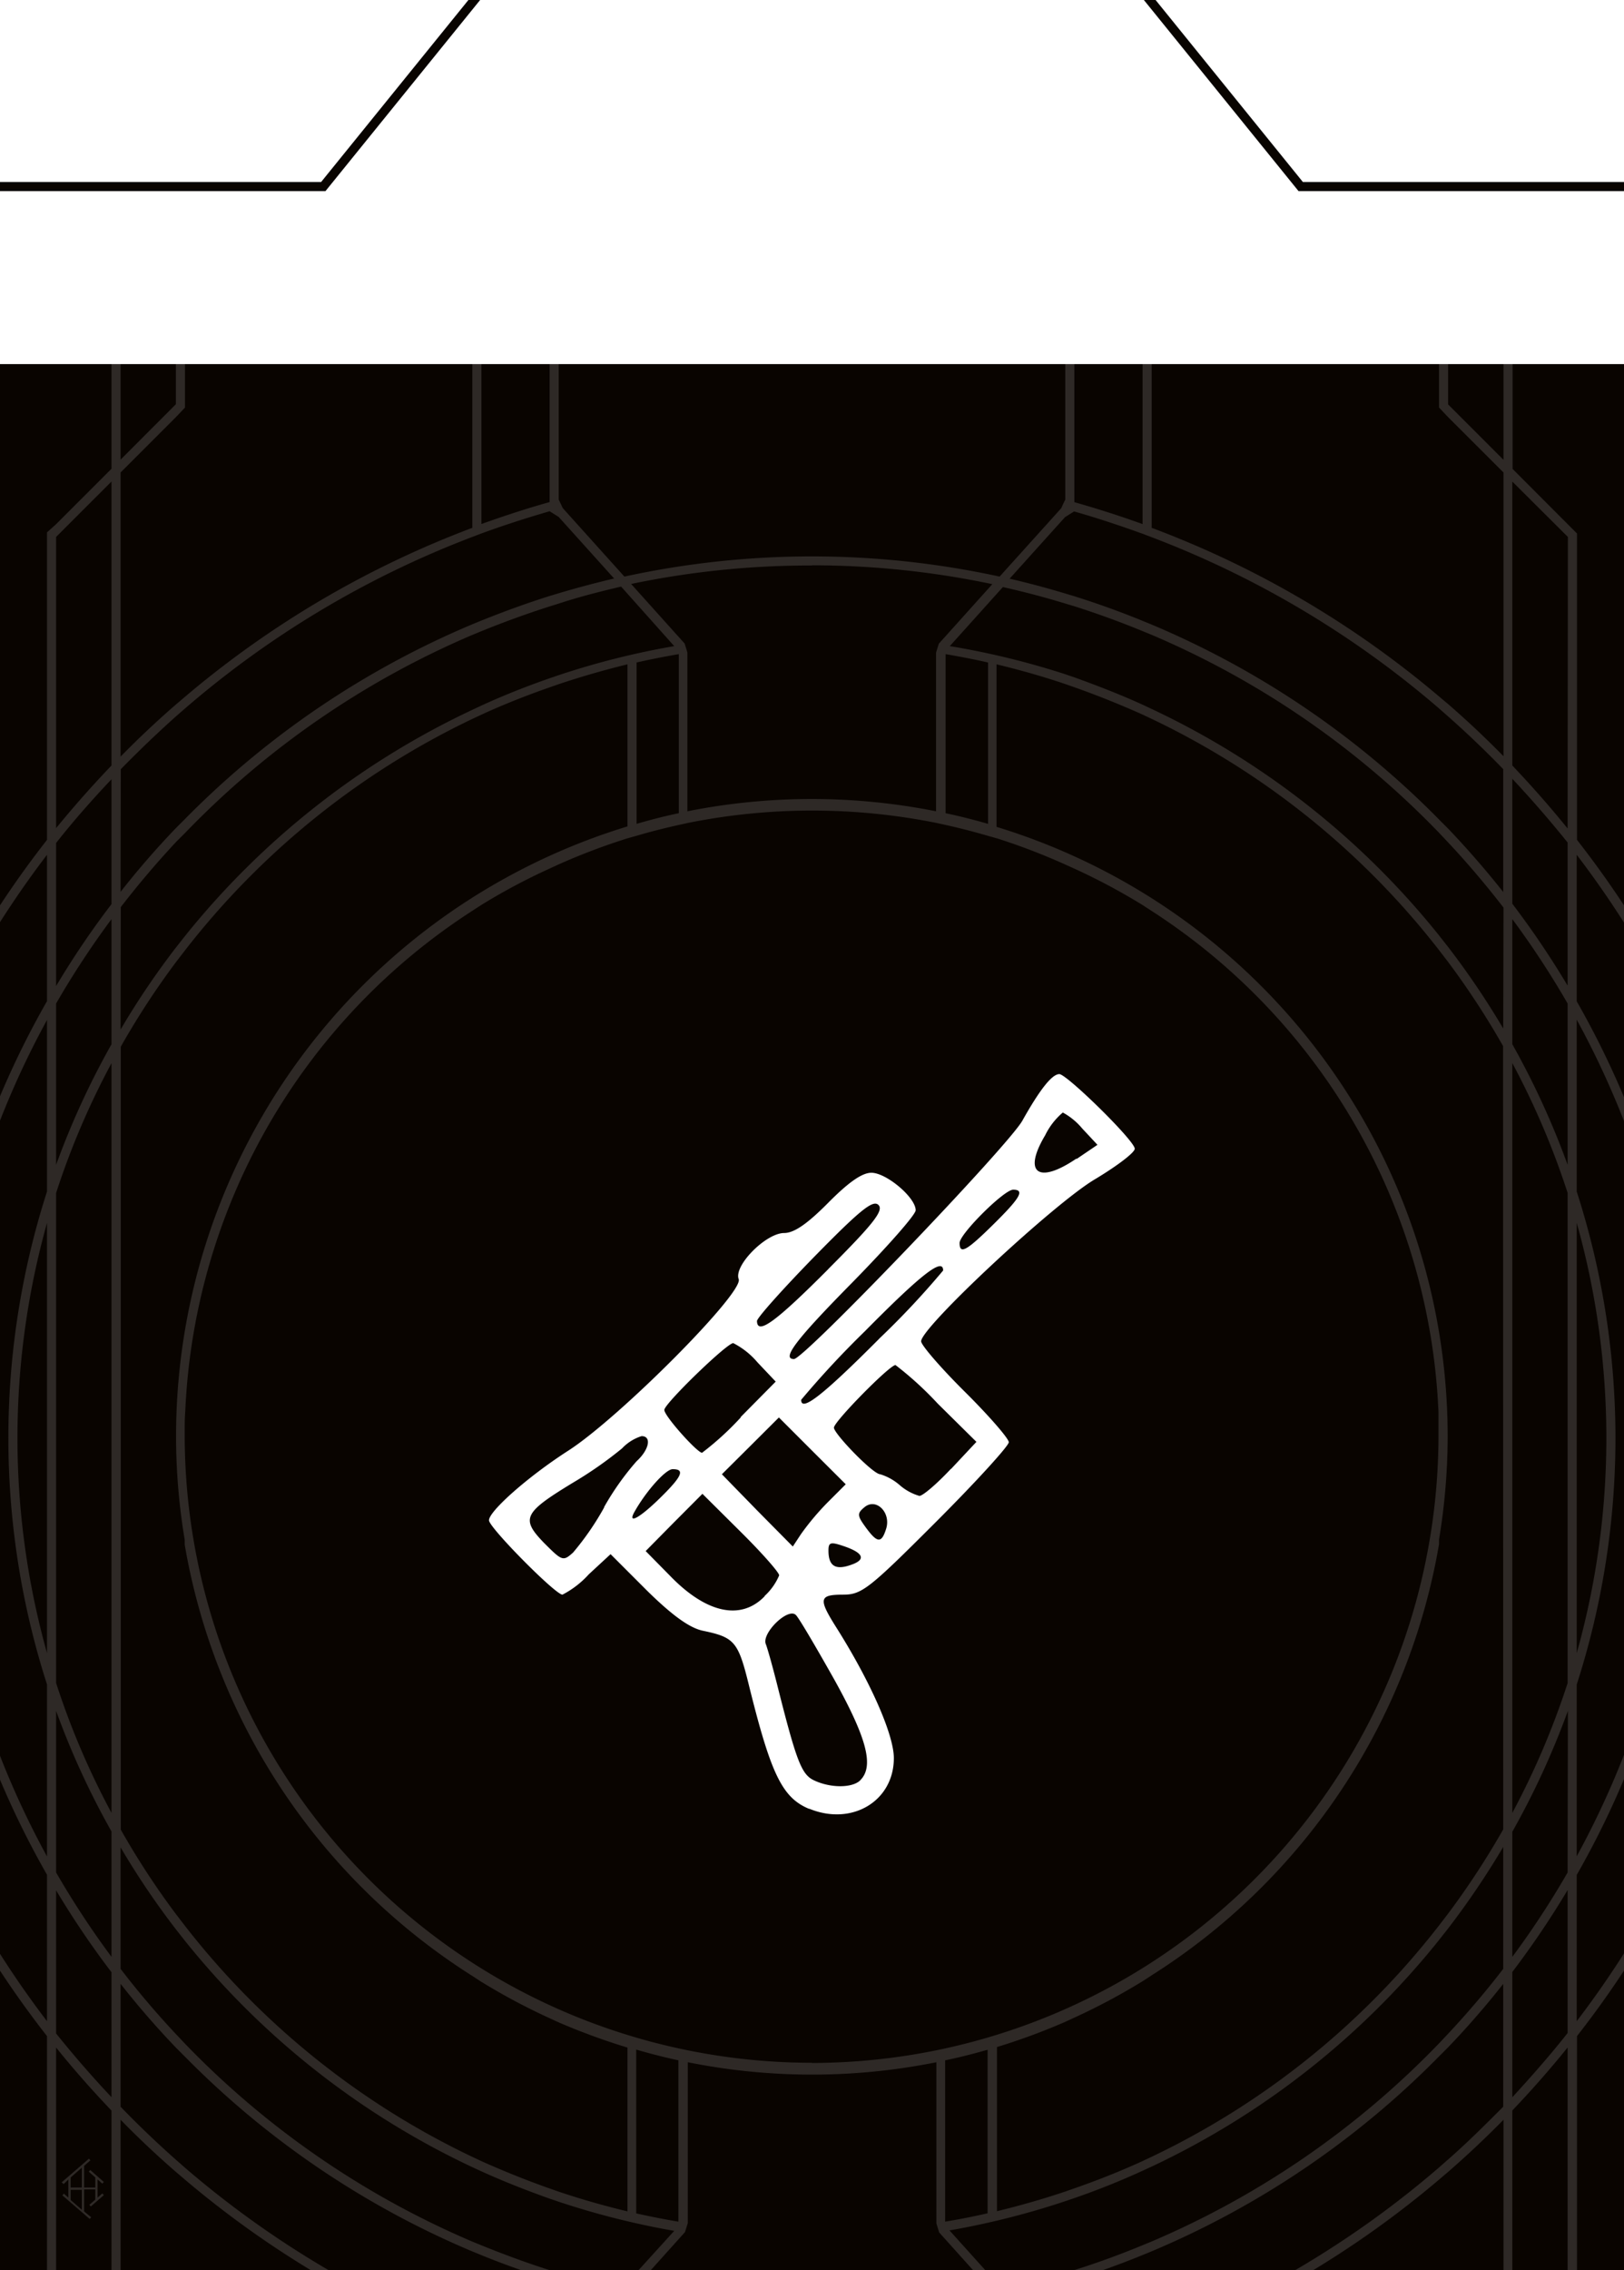 <svg id="Layer_1" data-name="Layer 1" xmlns="http://www.w3.org/2000/svg" xmlns:xlink="http://www.w3.org/1999/xlink" viewBox="0 0 178.58 249.45"><rect x="0" y="0" width="178.58" height="249.45" fill="#808080" stroke="none"/><defs><style>.cls-1{fill:none;}.cls-2{clip-path:url(#clip-path);}.cls-3{opacity:0.4;}.cls-4,.cls-5,.cls-7{fill:#090400;}.cls-4{opacity:0.05;}.cls-5{opacity:0.1;}.cls-6{clip-path:url(#clip-path-3);}.cls-8{opacity:0.15;}.cls-9{fill:#fff;}</style><clipPath id="clip-path"><rect class="cls-1" y="-310.05" width="189.92" height="260.79"/></clipPath><clipPath id="clip-path-3"><rect class="cls-1" x="-5.67" y="-5.67" width="189.92" height="260.79"/></clipPath></defs><g class="cls-2"><g class="cls-3"><g class="cls-2"><path class="cls-4" d="M67.11-249.48v-58.73h-1v59c-2.54.72-5,1.52-7.5,2.42v-59.08h-1v59.45A107,107,0,0,0,26-227.86L25-227q-3.15,2.74-6.09,5.73v-31.18L25-258.55l1-1v-46.28H25V-260l-6.09,6.09v-52h-1v53l-6.08,6.08-1,.91v33.79a106.26,106.26,0,0,0-22.68,65.72A106.29,106.29,0,0,0,10.84-80.64V-47l1,1,6.08,6.09v53h1v-52L25-32.77V13.14h1V-33.15l-1-1-6.09-6.09V-71.45q2.94,3,6.09,5.72l1,.85a107.06,107.06,0,0,0,31.6,18.57V13.14h1V-45.94c2.46.89,5,1.7,7.5,2.41V14.94h1v-58.2l.43-.92,6.79-7.53A96.73,96.73,0,0,0,95-49.49a96.73,96.73,0,0,0,20.63-2.22l6.78,7.53.44.92v58.2h1V-43.53c2.54-.71,5-1.52,7.5-2.41V13.14h1V-46.31a107.06,107.06,0,0,0,31.6-18.57l1-.85c2.1-1.82,4.13-3.74,6.09-5.72v31.18l-6.09,6.08-1,1.08V13.14h1V-32.77L171-38.86v52h1v-53l6.08-6.09,1-1V-80.64a106.29,106.29,0,0,0,22.68-65.73,106.29,106.29,0,0,0-22.68-65.73v-33.67l-1-1L172-252.87v-53h-1v52L164.91-260v-45.91h-1v46.27l1,1.05,6.09,6.09v31.17q-2.94-3-6.09-5.72l-1-.85a107,107,0,0,0-31.6-18.56v-59.45h-1v59.08c-2.46-.9-5-1.7-7.5-2.42v-59h-1v58.73s-.45.92-.43.92L115.59-241A97.38,97.38,0,0,0,95-243.25,97.38,97.38,0,0,0,74.33-241l-6.78-7.53S67.12-249.48,67.11-249.48Zm-55.27,4.11,6.08-6.09v31.2q-3.18,3.33-6.08,6.92Zm6.08,26.56V-205a98,98,0,0,0-6.08,9v-15.68C13.76-214.19,15.8-216.54,17.92-218.81Zm160.16,99.37A87.07,87.07,0,0,1,172-105.17v-82.39a87,87,0,0,1,6.08,14.26Zm1-50.57a87,87,0,0,1,3.25,23.64,87.14,87.14,0,0,1-3.25,23.65ZM171-103.36a88.52,88.52,0,0,1-6.09,9.3l-1,1.3a87.94,87.94,0,0,1-31.6,25.37l-1,.47c-2.44,1.12-5,2.13-7.5,3l-1,.35c-2.46.82-5,1.54-7.51,2.15v-18a67.47,67.47,0,0,0,7.51-2.78l1-.45a69.63,69.63,0,0,0,7.5-4l1-.64a70.07,70.07,0,0,0,31.6-47.38l0-.52a69.94,69.94,0,0,0,1-11.1v-.15c0-.08,0-.15,0-.22a70.06,70.06,0,0,0-49.61-66.92v-17.79c2.54.61,5,1.33,7.51,2.16l1,.35c2.55.9,5.06,1.91,7.5,3l1,.47A87.83,87.83,0,0,1,163.91-200l1,1.3a88.52,88.52,0,0,1,6.09,9.3ZM26-147q0-1.11.06-2.22a69,69,0,0,1,31.53-55l1-.64a69.36,69.36,0,0,1,7.5-4.05l1-.45a70.35,70.35,0,0,1,7.54-2.84l1-.28c1.52-.45,3.07-.85,4.64-1.19l1-.22A69.19,69.19,0,0,1,95-215.32a69.19,69.19,0,0,1,13.67,1.37l1,.22c1.58.34,3.13.74,4.67,1.19l1,.29a67.74,67.74,0,0,1,7.51,2.83l1,.45a69.36,69.36,0,0,1,7.5,4.05l1,.64a69,69,0,0,1,31.53,55.09c0,.66,0,1.32,0,2,0,.23,0,.46,0,.7A69,69,0,0,1,95-77.69,69,69,0,0,1,26-146.55C26-146.71,26-146.88,26-147Zm-1,.4c0,.07,0,.14,0,.2v.2A69.54,69.54,0,0,0,26-135.18l0,.53a70.07,70.07,0,0,0,31.6,47.38l1,.64a69.63,69.63,0,0,0,7.5,4l1,.45a68,68,0,0,0,7.54,2.78v18.06q-3.84-.91-7.54-2.16l-1-.35c-2.55-.9-5.06-1.91-7.5-3l-1-.47A88,88,0,0,1,26-92.76l-1-1.31a87.49,87.49,0,0,1-6.09-9.3v-86a88.52,88.52,0,0,1,6.09-9.3l1-1.3a87.83,87.83,0,0,1,31.6-25.37l1-.47c2.44-1.12,5-2.13,7.5-3l1-.35q3.7-1.25,7.54-2.16v17.78A70.06,70.06,0,0,0,25-146.64ZM11.84-173.29a86.7,86.7,0,0,1,6.08-14.27v82.38a87,87,0,0,1-6.08-14.26Zm-1,50.56a87,87,0,0,1-3.25-23.64A87.06,87.06,0,0,1,10.84-170Zm1-53.65v-17.73a95.4,95.4,0,0,1,6.08-9.27v13.75A88.83,88.83,0,0,0,11.84-176.38Zm-1,2.93a87.91,87.91,0,0,0-4.25,27.08,87.93,87.93,0,0,0,4.25,27.09v18.87a95.25,95.25,0,0,1-11.76-46,95.31,95.31,0,0,1,11.76-46Zm1,57.1a88.72,88.72,0,0,0,6.08,13.24v13.76a96.63,96.63,0,0,1-6.08-9.27Zm7.08,15a91.06,91.06,0,0,0,6.09,9l1,1.27a89,89,0,0,0,31.6,24.86l1,.47c2.44,1.11,5,2.1,7.5,3l1,.34a86.75,86.75,0,0,0,12.7,3.19L74-52.81c-2.32-.52-4.6-1.12-6.86-1.81l-1-.31q-3.82-1.2-7.5-2.72l-1-.41A96.38,96.38,0,0,1,26-79.82l-1-1.05Q21.8-84.3,18.92-88ZM75.65-61.15v-18c1.52.44,3.07.83,4.64,1.17v17.75C78.73-60.5,77.18-60.8,75.65-61.15Zm38.65-18v18c-1.54.35-3.1.65-4.67.92V-78C111.21-78.32,112.76-78.72,114.3-79.16Zm8.51,16.67,1-.34c2.55-.89,5.06-1.88,7.5-3l1-.47a89,89,0,0,0,31.6-24.86l1-1.27a88.75,88.75,0,0,0,6.09-9V-88q-2.88,3.72-6.09,7.16l-1,1.05a96.23,96.23,0,0,1-31.6,21.76l-1,.41q-3.67,1.51-7.5,2.72l-1,.31c-2.26.69-4.54,1.29-6.86,1.81l-5.84-6.49A86.75,86.75,0,0,0,122.81-62.49ZM172-103.1a88.83,88.83,0,0,0,6.08-13.25v17.73A98.57,98.57,0,0,1,172-89.35Zm7.08-16.18a87.93,87.93,0,0,0,4.25-27.09,88,88,0,0,0-4.25-27.09v-18.87a95.28,95.28,0,0,1,11.76,46,95.32,95.32,0,0,1-11.76,46Zm-1-57.11A88.72,88.72,0,0,0,172-189.63v-13.75a97.29,97.29,0,0,1,6.08,9.27Zm-7.08-15a89.75,89.75,0,0,0-6.09-8.95l-1-1.27a89,89,0,0,0-31.6-24.87l-1-.47c-2.44-1.1-5-2.1-7.5-3l-1-.34a88.06,88.06,0,0,0-12.7-3.2l5.84-6.48c2.32.52,4.6,1.12,6.86,1.8l1,.31q3.82,1.22,7.5,2.73l1,.41a96.2,96.2,0,0,1,31.6,21.75l1,1q3.21,3.44,6.09,7.17Zm-56.7-40.22v17.73c-1.54-.44-3.09-.84-4.67-1.18V-232.5C111.2-232.24,112.76-231.93,114.3-231.58ZM75.65-213.85v-17.74c1.53-.34,3.08-.65,4.64-.91V-215C78.72-214.69,77.17-214.29,75.65-213.85Zm-8.54-16.39-1,.34c-2.55.88-5.06,1.88-7.5,3l-1,.47A89,89,0,0,0,26-201.58l-1,1.27a89.75,89.75,0,0,0-6.09,8.95V-204.7q2.88-3.74,6.09-7.16l1-1.06a96.2,96.2,0,0,1,31.6-21.75l1-.41q3.68-1.51,7.5-2.73l1-.31c2.26-.68,4.54-1.28,6.86-1.8l5.84,6.48A88.06,88.06,0,0,0,67.11-230.24Zm-77.95,83.87a105.26,105.26,0,0,1,21.68-64.08v16.07a96.34,96.34,0,0,0-12.76,48,96.31,96.31,0,0,0,12.76,48v16.08A105.29,105.29,0,0,1-10.84-146.37ZM11.84-81V-96.66a96.54,96.54,0,0,0,6.08,9v13.77C15.8-76.19,13.76-78.54,11.84-81Zm6.08,39.71-6.08-6.08v-32q2.89,3.58,6.08,6.92Zm49.19-3.91-1,.62Q62.3-45.65,58.61-47l-1-.38A105.92,105.92,0,0,1,26-66.19l-1-.87q-3.15-2.79-6.09-5.82V-86.4c1.92,2.42,3.95,4.76,6.09,7l1,1A97.28,97.28,0,0,0,57.61-57l1,.41c2.45,1,5,1.9,7.5,2.7l1,.3q3,.9,6.09,1.62ZM95-50.49A96.26,96.26,0,0,1,75.1-52.56L81-59.1s.32-1,.31-1v-17.7A70,70,0,0,0,95-76.42a70,70,0,0,0,13.67-1.35v17.7s.3,1,.31,1l5.88,6.54A96.26,96.26,0,0,1,95-50.49Zm70-16.57-1,.87a105.92,105.92,0,0,1-31.6,18.81l-1,.38q-3.69,1.35-7.5,2.43l-1-.62-6.09-6.76q3.07-.72,6.09-1.62l1-.3c2.54-.8,5.05-1.71,7.5-2.7l1-.41a97.26,97.26,0,0,0,31.6-21.4l1-1q3.21-3.34,6.09-7v13.52Q168.06-69.85,164.91-67.06Zm13.17,19.7L172-41.27v-31.2q3.18-3.33,6.08-6.92ZM172-73.93V-87.7a96.54,96.54,0,0,0,6.08-9V-81C176.16-78.54,174.12-76.19,172-73.93Zm28.76-72.44a105.26,105.26,0,0,1-21.68,64.09V-98.36a96.21,96.21,0,0,0,12.76-48,96.24,96.24,0,0,0-12.76-48v-16.07A105.26,105.26,0,0,1,200.76-146.37Zm-22.68-65.38v15.67a99.28,99.28,0,0,0-6.08-9v-13.77C174.12-216.54,176.16-214.19,178.08-211.75ZM172-251.46l6.08,6.09v32q-2.9-3.6-6.08-6.92Zm-49.19,3.92,1-.63q3.81,1.08,7.5,2.44l1,.38a105.89,105.89,0,0,1,31.6,18.8l1,.88q3.15,2.79,6.09,5.82v13.52q-2.88-3.64-6.09-7l-1-1a97.1,97.1,0,0,0-31.6-21.4l-1-.41c-2.45-1-5-1.9-7.5-2.7l-1-.3c-2-.6-4-1.15-6.09-1.62ZM95-242.25a95.58,95.58,0,0,1,19.86,2.08l-5.88,6.54s-.32,1-.31,1v17.43A70,70,0,0,0,95-216.59a70,70,0,0,0-13.67,1.35v-17.43s-.3-1-.31-1l-5.88-6.54A95.58,95.58,0,0,1,95-242.25Zm-27.85-5.29,6.09,6.76c-2,.47-4.08,1-6.09,1.62l-1,.3q-3.82,1.2-7.5,2.7l-1,.41A97.26,97.26,0,0,0,26-214.35l-1,1q-3.21,3.34-6.09,7v-13.52q2.94-3,6.09-5.82l1-.88a105.89,105.89,0,0,1,31.6-18.8l1-.38q3.69-1.36,7.5-2.44Z"/></g></g><path class="cls-1" d="M67.11-249.48v-58.73h-1v59c-2.54.72-5,1.52-7.5,2.42v-59.08h-1v59.45A107,107,0,0,0,26-227.86L25-227q-3.15,2.74-6.09,5.73v-31.18L25-258.55l1-1v-46.28H25V-260l-6.09,6.09v-52h-1v53l-6.08,6.08-1,.91v33.79a106.26,106.26,0,0,0-22.68,65.72A106.29,106.29,0,0,0,10.84-80.64V-47l1,1,6.08,6.09v53h1v-52L25-32.77V13.14h1V-33.15l-1-1-6.09-6.09V-71.45q2.94,3,6.09,5.72l1,.85a107.06,107.06,0,0,0,31.6,18.57V13.14h1V-45.94c2.46.89,5,1.7,7.5,2.41V14.94h1v-58.2l.43-.92,6.79-7.53A96.73,96.73,0,0,0,95-49.49a96.73,96.73,0,0,0,20.63-2.22l6.78,7.53.44.92v58.2h1V-43.53c2.54-.71,5-1.52,7.5-2.41V13.14h1V-46.31a107.06,107.06,0,0,0,31.6-18.57l1-.85c2.1-1.82,4.13-3.74,6.09-5.72v31.18l-6.09,6.08-1,1.08V13.14h1V-32.77L171-38.86v52h1v-53l6.08-6.09,1-1V-80.64a106.29,106.29,0,0,0,22.68-65.73,106.29,106.29,0,0,0-22.68-65.73v-33.67l-1-1L172-252.87v-53h-1v52L164.91-260v-45.91h-1v46.27l1,1.05,6.09,6.09v31.17q-2.94-3-6.09-5.72l-1-.85a107,107,0,0,0-31.6-18.56v-59.45h-1v59.08c-2.46-.9-5-1.7-7.5-2.42v-59h-1v58.73s-.45.92-.43.92L115.59-241A97.38,97.38,0,0,0,95-243.25,97.38,97.38,0,0,0,74.33-241l-6.78-7.53S67.12-249.48,67.11-249.48Zm-55.27,4.11,6.08-6.09v31.2q-3.18,3.33-6.08,6.92Zm6.08,26.56V-205a98,98,0,0,0-6.08,9v-15.68C13.76-214.19,15.8-216.54,17.92-218.81Zm160.16,99.37A87.07,87.07,0,0,1,172-105.17v-82.39a87,87,0,0,1,6.08,14.26Zm1-50.57a87,87,0,0,1,3.25,23.64,87.14,87.14,0,0,1-3.25,23.65ZM171-103.36a88.52,88.52,0,0,1-6.09,9.3l-1,1.3a87.94,87.94,0,0,1-31.6,25.37l-1,.47c-2.44,1.12-5,2.13-7.5,3l-1,.35c-2.46.82-5,1.54-7.51,2.15v-18a67.47,67.47,0,0,0,7.51-2.78l1-.45a69.63,69.63,0,0,0,7.5-4l1-.64a70.07,70.07,0,0,0,31.6-47.38l0-.52a69.94,69.94,0,0,0,1-11.1v-.15c0-.08,0-.15,0-.22a70.06,70.06,0,0,0-49.61-66.92v-17.79c2.54.61,5,1.33,7.51,2.16l1,.35c2.55.9,5.06,1.91,7.5,3l1,.47A87.83,87.83,0,0,1,163.91-200l1,1.3a88.52,88.52,0,0,1,6.09,9.3ZM26-147q0-1.11.06-2.22a69,69,0,0,1,31.53-55l1-.64a69.36,69.36,0,0,1,7.5-4.05l1-.45a70.35,70.35,0,0,1,7.54-2.84l1-.28c1.52-.45,3.07-.85,4.64-1.19l1-.22A69.19,69.19,0,0,1,95-215.32a69.19,69.19,0,0,1,13.67,1.37l1,.22c1.58.34,3.13.74,4.67,1.19l1,.29a67.74,67.74,0,0,1,7.51,2.83l1,.45a69.36,69.36,0,0,1,7.5,4.05l1,.64a69,69,0,0,1,31.53,55.09c0,.66,0,1.32,0,2,0,.23,0,.46,0,.7A69,69,0,0,1,95-77.69,69,69,0,0,1,26-146.55C26-146.71,26-146.88,26-147Zm-1,.4c0,.07,0,.14,0,.2v.2A69.54,69.54,0,0,0,26-135.18l0,.53a70.07,70.07,0,0,0,31.6,47.38l1,.64a69.63,69.63,0,0,0,7.5,4l1,.45a68,68,0,0,0,7.54,2.78v18.06q-3.84-.91-7.54-2.16l-1-.35c-2.55-.9-5.06-1.91-7.5-3l-1-.47A88,88,0,0,1,26-92.76l-1-1.31a87.49,87.49,0,0,1-6.09-9.3v-86a88.52,88.52,0,0,1,6.09-9.3l1-1.3a87.83,87.83,0,0,1,31.6-25.37l1-.47c2.44-1.12,5-2.13,7.5-3l1-.35q3.7-1.25,7.54-2.16v17.78A70.06,70.06,0,0,0,25-146.64ZM11.84-173.29a86.7,86.7,0,0,1,6.08-14.27v82.38a87,87,0,0,1-6.08-14.26Zm-1,50.56a87,87,0,0,1-3.25-23.64A87.06,87.06,0,0,1,10.84-170Zm1-53.65v-17.73a95.4,95.4,0,0,1,6.08-9.27v13.75A88.83,88.83,0,0,0,11.84-176.38Zm-1,2.93a87.91,87.91,0,0,0-4.25,27.08,87.93,87.93,0,0,0,4.25,27.09v18.87a95.25,95.25,0,0,1-11.76-46,95.31,95.31,0,0,1,11.76-46Zm1,57.1a88.72,88.72,0,0,0,6.08,13.24v13.76a96.63,96.63,0,0,1-6.08-9.27Zm7.08,15a91.06,91.06,0,0,0,6.09,9l1,1.27a89,89,0,0,0,31.6,24.86l1,.47c2.44,1.11,5,2.1,7.5,3l1,.34a86.75,86.75,0,0,0,12.7,3.19L74-52.81c-2.32-.52-4.6-1.12-6.86-1.81l-1-.31q-3.82-1.2-7.5-2.72l-1-.41A96.38,96.38,0,0,1,26-79.82l-1-1.05Q21.8-84.3,18.92-88ZM75.65-61.15v-18c1.52.44,3.07.83,4.64,1.17v17.75C78.73-60.5,77.18-60.8,75.65-61.15Zm38.65-18v18c-1.54.35-3.1.65-4.67.92V-78C111.21-78.32,112.76-78.72,114.3-79.16Zm8.51,16.67,1-.34c2.55-.89,5.06-1.88,7.5-3l1-.47a89,89,0,0,0,31.6-24.86l1-1.27a88.75,88.75,0,0,0,6.09-9V-88q-2.88,3.72-6.09,7.16l-1,1.05a96.23,96.23,0,0,1-31.6,21.76l-1,.41q-3.67,1.51-7.5,2.72l-1,.31c-2.26.69-4.54,1.29-6.86,1.81l-5.84-6.49A86.75,86.75,0,0,0,122.81-62.49ZM172-103.1a88.83,88.83,0,0,0,6.08-13.25v17.73A98.57,98.57,0,0,1,172-89.35Zm7.08-16.18a87.93,87.93,0,0,0,4.25-27.09,88,88,0,0,0-4.25-27.09v-18.87a95.28,95.28,0,0,1,11.76,46,95.32,95.32,0,0,1-11.76,46Zm-1-57.11A88.72,88.72,0,0,0,172-189.63v-13.75a97.29,97.29,0,0,1,6.08,9.27Zm-7.08-15a89.75,89.75,0,0,0-6.09-8.95l-1-1.27a89,89,0,0,0-31.6-24.87l-1-.47c-2.44-1.1-5-2.1-7.5-3l-1-.34a88.06,88.06,0,0,0-12.7-3.2l5.84-6.48c2.32.52,4.6,1.12,6.86,1.8l1,.31q3.82,1.22,7.5,2.73l1,.41a96.2,96.2,0,0,1,31.6,21.75l1,1q3.21,3.44,6.09,7.17Zm-56.7-40.22v17.73c-1.54-.44-3.09-.84-4.67-1.18V-232.5C111.2-232.24,112.76-231.93,114.3-231.58ZM75.65-213.85v-17.74c1.53-.34,3.08-.65,4.64-.91V-215C78.72-214.69,77.17-214.29,75.65-213.85Zm-8.54-16.39-1,.34c-2.55.88-5.06,1.88-7.5,3l-1,.47A89,89,0,0,0,26-201.58l-1,1.27a89.75,89.75,0,0,0-6.09,8.95V-204.7q2.88-3.74,6.09-7.16l1-1.06a96.2,96.2,0,0,1,31.6-21.75l1-.41q3.68-1.51,7.5-2.73l1-.31c2.26-.68,4.54-1.28,6.86-1.8l5.84,6.48A88.06,88.06,0,0,0,67.11-230.24Zm-77.95,83.87a105.26,105.26,0,0,1,21.68-64.08v16.07a96.34,96.34,0,0,0-12.76,48,96.31,96.31,0,0,0,12.76,48v16.08A105.29,105.29,0,0,1-10.84-146.37ZM11.84-81V-96.66a96.54,96.54,0,0,0,6.08,9v13.77C15.8-76.19,13.76-78.54,11.84-81Zm6.08,39.71-6.08-6.08v-32q2.89,3.58,6.08,6.92Zm49.19-3.91-1,.62Q62.3-45.65,58.61-47l-1-.38A105.92,105.92,0,0,1,26-66.19l-1-.87q-3.15-2.79-6.09-5.82V-86.4c1.92,2.42,3.95,4.76,6.09,7l1,1A97.28,97.28,0,0,0,57.61-57l1,.41c2.45,1,5,1.9,7.5,2.7l1,.3q3,.9,6.09,1.62ZM95-50.49A96.26,96.26,0,0,1,75.1-52.56L81-59.1s.32-1,.31-1v-17.7A70,70,0,0,0,95-76.42a70,70,0,0,0,13.67-1.35v17.7s.3,1,.31,1l5.88,6.54A96.26,96.26,0,0,1,95-50.49Zm70-16.57-1,.87a105.92,105.92,0,0,1-31.6,18.81l-1,.38q-3.69,1.35-7.5,2.43l-1-.62-6.09-6.76q3.07-.72,6.09-1.62l1-.3c2.54-.8,5.05-1.71,7.5-2.7l1-.41a97.26,97.26,0,0,0,31.6-21.4l1-1q3.21-3.34,6.09-7v13.52Q168.06-69.85,164.91-67.06Zm13.17,19.7L172-41.27v-31.2q3.18-3.33,6.08-6.92ZM172-73.93V-87.7a96.54,96.54,0,0,0,6.08-9V-81C176.16-78.54,174.12-76.19,172-73.93Zm28.76-72.44a105.26,105.26,0,0,1-21.68,64.09V-98.36a96.21,96.21,0,0,0,12.76-48,96.24,96.24,0,0,0-12.76-48v-16.07A105.26,105.26,0,0,1,200.76-146.37Zm-22.68-65.38v15.67a99.28,99.28,0,0,0-6.08-9v-13.77C174.12-216.54,176.16-214.19,178.08-211.75ZM172-251.46l6.08,6.09v32q-2.9-3.6-6.08-6.92Zm-49.19,3.92,1-.63q3.81,1.08,7.5,2.44l1,.38a105.89,105.89,0,0,1,31.6,18.8l1,.88q3.15,2.79,6.09,5.82v13.52q-2.88-3.64-6.09-7l-1-1a97.1,97.1,0,0,0-31.6-21.4l-1-.41c-2.45-1-5-1.9-7.5-2.7l-1-.3c-2-.6-4-1.15-6.09-1.62ZM95-242.25a95.58,95.58,0,0,1,19.86,2.08l-5.88,6.54s-.32,1-.31,1v17.43A70,70,0,0,0,95-216.59a70,70,0,0,0-13.67,1.35v-17.43s-.3-1-.31-1l-5.88-6.54A95.58,95.58,0,0,1,95-242.25Zm-27.85-5.29,6.09,6.76c-2,.47-4.08,1-6.09,1.62l-1,.3q-3.82,1.2-7.5,2.7l-1,.41A97.26,97.26,0,0,0,26-214.35l-1,1q-3.21,3.34-6.09,7v-13.52q2.94-3,6.09-5.82l1-.88a105.89,105.89,0,0,1,31.6-18.8l1-.38q3.69-1.36,7.5-2.44Z"/><path class="cls-5" d="M179.08-212.1v-33.67l-1-1L172-252.87v-53h-1v52L164.91-260v-45.91h-1v46.27l1,1.05,6.09,6.09v31.17q-2.94-3-6.09-5.72l-1-.85a107,107,0,0,0-31.6-18.56v-59.45h-1v59.08c-2.46-.9-5-1.7-7.5-2.42v-59h-1v58.73s-.45.92-.44.92L115.59-241A97.38,97.38,0,0,0,95-243.25,97.38,97.38,0,0,0,74.33-241l-6.78-7.53s-.43-.92-.44-.92v-58.73h-1v59c-2.54.72-5,1.52-7.5,2.42v-59.08h-1v59.45A107,107,0,0,0,26-227.86L25-227q-3.15,2.74-6.09,5.73v-31.18L25-258.55l1-1v-46.28H25V-260l-6.09,6.09v-52h-1v53l-6.08,6.08-1,.91v33.79a106.26,106.26,0,0,0-22.68,65.72A106.29,106.29,0,0,0,10.84-80.64V-47l1,1,6.08,6.09v53h1v-52L25-32.77V13.14h1V-33.15l-1-1-6.09-6.09V-71.45q2.94,3,6.09,5.72l1,.85a107.06,107.06,0,0,0,31.6,18.57V13.14h1V-45.94c2.46.89,5,1.7,7.5,2.41V14.94h1v-58.2l.43-.92,6.79-7.53A96.73,96.73,0,0,0,95-49.49a96.73,96.73,0,0,0,20.63-2.22l6.78,7.53.44.92v58.2h1V-43.53c2.54-.71,5-1.52,7.5-2.41V13.14h1V-46.31a107.06,107.06,0,0,0,31.6-18.57l1-.85c2.1-1.82,4.13-3.74,6.09-5.72v31.18l-6.09,6.08-1,1.08V13.14h1V-32.77L171-38.86v52h1v-53l6.08-6.09,1-1V-80.64a106.29,106.29,0,0,0,22.68-65.73A106.29,106.29,0,0,0,179.08-212.1ZM10.84-122.73a87,87,0,0,1-3.25-23.64A87.06,87.06,0,0,1,10.84-170Zm0-50.72a87.91,87.91,0,0,0-4.25,27.08,87.93,87.93,0,0,0,4.25,27.09v18.87a95.25,95.25,0,0,1-11.76-46,95.31,95.31,0,0,1,11.76-46Zm0-20.93a96.34,96.34,0,0,0-12.76,48,96.31,96.31,0,0,0,12.76,48v16.08a105.29,105.29,0,0,1-21.68-64.09,105.26,105.26,0,0,1,21.68-64.08Zm7.08,153.1-6.08-6.08v-32q2.89,3.58,6.08,6.92Zm0-32.65c-2.12-2.26-4.16-4.61-6.08-7.06V-96.66a96.54,96.54,0,0,0,6.08,9Zm0-15.42a96.63,96.63,0,0,1-6.08-9.27v-17.73a88.72,88.72,0,0,0,6.08,13.24Zm0-15.83a87,87,0,0,1-6.08-14.26v-53.85a86.7,86.7,0,0,1,6.08-14.27Zm0-84.45a88.83,88.83,0,0,0-6.08,13.25v-17.73a95.4,95.4,0,0,1,6.08-9.27Zm0-15.41a98,98,0,0,0-6.08,9v-15.68c1.92-2.44,4-4.79,6.08-7.06Zm0-15.22q-3.18,3.33-6.08,6.92v-32l6.08-6.09Zm77-22a95.58,95.58,0,0,1,19.86,2.08l-5.88,6.54s-.32,1-.31,1v17.43A70,70,0,0,0,95-216.59a70,70,0,0,0-13.67,1.35v-17.43s-.3-1-.31-1l-5.88-6.54A95.58,95.58,0,0,1,95-242.25ZM95-77.69A69,69,0,0,1,26-146.55c0-.16,0-.33,0-.49q0-1.11.06-2.22a69,69,0,0,1,31.53-55l1-.64a69.36,69.36,0,0,1,7.5-4.05l1-.45a70.35,70.35,0,0,1,7.54-2.84l1-.28c1.52-.45,3.07-.85,4.64-1.19l1-.22A69.19,69.19,0,0,1,95-215.32a69.19,69.19,0,0,1,13.67,1.37l1,.22c1.58.34,3.13.74,4.67,1.19l1,.29a67.74,67.74,0,0,1,7.51,2.83l1,.45a69.36,69.36,0,0,1,7.5,4.05l1,.64a69,69,0,0,1,31.53,55.09c0,.66,0,1.32,0,2,0,.23,0,.46,0,.7A69,69,0,0,1,95-77.69Zm19.34-1.47v18c-1.54.35-3.1.65-4.67.92V-78C111.21-78.32,112.76-78.72,114.3-79.16ZM80.29-78v17.75c-1.56-.27-3.11-.57-4.64-.92v-18C77.17-78.71,78.72-78.32,80.29-78ZM75.65-213.85v-17.74c1.53-.34,3.08-.65,4.64-.91V-215C78.72-214.69,77.17-214.29,75.65-213.85Zm38.65,0c-1.54-.44-3.09-.84-4.67-1.18V-232.5c1.57.26,3.13.57,4.67.92Zm-95.38-6q2.94-3,6.09-5.82l1-.88a105.89,105.89,0,0,1,31.6-18.8l1-.38q3.69-1.36,7.5-2.44l1,.63,6.09,6.76c-2,.47-4.08,1-6.09,1.62l-1,.3q-3.82,1.2-7.5,2.7l-1,.41A97.26,97.26,0,0,0,26-214.35l-1,1q-3.21,3.34-6.09,7Zm0,15.15q2.88-3.74,6.09-7.16l1-1.06a96.2,96.2,0,0,1,31.6-21.75l1-.41q3.68-1.51,7.5-2.73l1-.31c2.26-.68,4.54-1.28,6.86-1.8l5.84,6.48a88.06,88.06,0,0,0-12.7,3.2l-1,.34c-2.55.88-5.06,1.88-7.5,3l-1,.47A89,89,0,0,0,26-201.58l-1,1.27a89.75,89.75,0,0,0-6.09,8.95Zm0,15.33a88.52,88.52,0,0,1,6.09-9.3l1-1.3a87.83,87.83,0,0,1,31.6-25.37l1-.47c2.44-1.12,5-2.13,7.5-3l1-.35q3.7-1.25,7.54-2.16v17.78A70.06,70.06,0,0,0,25-146.64c0,.07,0,.14,0,.2v.2A69.54,69.54,0,0,0,26-135.18l0,.53a70.07,70.07,0,0,0,31.6,47.38l1,.64a69.63,69.63,0,0,0,7.5,4l1,.45a68,68,0,0,0,7.54,2.78v18.06q-3.84-.91-7.54-2.16l-1-.35c-2.55-.9-5.06-1.91-7.5-3l-1-.47A88,88,0,0,1,26-92.76l-1-1.31a87.49,87.49,0,0,1-6.09-9.3ZM67.11-45.19l-1,.62Q62.3-45.65,58.61-47l-1-.38A105.92,105.92,0,0,1,26-66.19l-1-.87q-3.15-2.79-6.09-5.82V-86.4c1.92,2.42,3.95,4.76,6.09,7l1,1A97.28,97.28,0,0,0,57.61-57l1,.41c2.45,1,5,1.9,7.5,2.7l1,.3q3,.9,6.09,1.62ZM74-52.81c-2.32-.52-4.6-1.12-6.86-1.81l-1-.31q-3.82-1.2-7.5-2.72l-1-.41A96.38,96.38,0,0,1,26-79.82l-1-1.05Q21.8-84.3,18.92-88v-13.34a91.06,91.06,0,0,0,6.09,9l1,1.27a89,89,0,0,0,31.6,24.86l1,.47c2.44,1.11,5,2.1,7.5,3l1,.34a86.75,86.75,0,0,0,12.7,3.19Zm21,2.32A96.26,96.26,0,0,1,75.1-52.56L81-59.1s.32-1,.31-1v-17.7A70,70,0,0,0,95-76.42a70,70,0,0,0,13.67-1.35v17.7s.3,1,.31,1l5.88,6.54A96.26,96.26,0,0,1,95-50.49Zm76-22.39q-2.94,3-6.09,5.82l-1,.87a105.92,105.92,0,0,1-31.6,18.81l-1,.38q-3.69,1.35-7.5,2.43l-1-.62-6.09-6.76q3.07-.72,6.09-1.62l1-.3c2.54-.8,5.05-1.71,7.5-2.7l1-.41a97.26,97.26,0,0,0,31.6-21.4l1-1q3.21-3.34,6.09-7ZM171-88q-2.88,3.72-6.09,7.16l-1,1.05a96.23,96.23,0,0,1-31.6,21.76l-1,.41q-3.67,1.51-7.5,2.72l-1,.31c-2.26.69-4.54,1.29-6.86,1.81l-5.84-6.49a86.75,86.75,0,0,0,12.7-3.19l1-.34c2.55-.89,5.06-1.88,7.5-3l1-.47a89,89,0,0,0,31.6-24.86l1-1.27a88.75,88.75,0,0,0,6.09-9Zm0-15.33a88.52,88.52,0,0,1-6.09,9.3l-1,1.3a87.94,87.94,0,0,1-31.6,25.37l-1,.47c-2.44,1.12-5,2.13-7.5,3l-1,.35c-2.46.82-5,1.54-7.51,2.15v-18a67.47,67.47,0,0,0,7.51-2.78l1-.45a69.63,69.63,0,0,0,7.5-4l1-.64a70.07,70.07,0,0,0,31.6-47.38l0-.52a69.94,69.94,0,0,0,1-11.1v-.15c0-.08,0-.15,0-.22a70.06,70.06,0,0,0-49.61-66.92v-17.79c2.54.61,5,1.33,7.51,2.16l1,.35c2.55.9,5.06,1.91,7.5,3l1,.47A87.83,87.83,0,0,1,163.91-200l1,1.3a88.52,88.52,0,0,1,6.09,9.3Zm0-88a89.75,89.75,0,0,0-6.09-8.95l-1-1.27a89,89,0,0,0-31.6-24.87l-1-.47c-2.44-1.1-5-2.1-7.5-3l-1-.34a88.06,88.06,0,0,0-12.7-3.2l5.84-6.48c2.32.52,4.6,1.12,6.86,1.8l1,.31q3.82,1.22,7.5,2.73l1,.41a96.2,96.2,0,0,1,31.6,21.75l1,1q3.21,3.44,6.09,7.17Zm0-15q-2.88-3.64-6.09-7l-1-1a97.1,97.1,0,0,0-31.6-21.4l-1-.41c-2.45-1-5-1.9-7.5-2.7l-1-.3c-2-.6-4-1.15-6.09-1.62l6.09-6.76,1-.63q3.81,1.08,7.5,2.44l1,.38a105.89,105.89,0,0,1,31.6,18.8l1,.88q3.15,2.79,6.09,5.82Zm7.08,159L172-41.27v-31.2q3.18-3.33,6.08-6.92Zm0-33.62c-1.92,2.44-4,4.79-6.08,7V-87.7a96.54,96.54,0,0,0,6.08-9Zm0-17.64A98.57,98.57,0,0,1,172-89.35V-103.1a88.83,88.83,0,0,0,6.08-13.25Zm0-20.82A87.07,87.07,0,0,1,172-105.17v-82.39a87,87,0,0,1,6.08,14.26Zm0-56.95A88.72,88.72,0,0,0,172-189.63v-13.75a97.29,97.29,0,0,1,6.08,9.27Zm0-19.69a99.28,99.28,0,0,0-6.08-9v-13.77c2.12,2.27,4.16,4.62,6.08,7.06Zm0-17.26q-2.9-3.6-6.08-6.92v-31.2l6.08,6.09Zm1,43.33a87,87,0,0,1,3.25,23.64,87.14,87.14,0,0,1-3.25,23.65Zm0,50.73a87.93,87.93,0,0,0,4.25-27.09,88,88,0,0,0-4.25-27.09v-18.87a95.28,95.28,0,0,1,11.76,46,95.32,95.32,0,0,1-11.76,46Zm0,20.92a96.31,96.31,0,0,0,12.76-48,96.34,96.34,0,0,0-12.76-48v-16.07a105.26,105.26,0,0,1,21.68,64.08,105.26,105.26,0,0,1-21.68,64.09Z"/></g><g class="cls-6"><rect class="cls-7" x="-5.67" y="-5.67" width="189.92" height="260.79"/><g class="cls-8"><path class="cls-9" d="M173.41,92.29V58.62l-1-1-6.08-6.09v-53h-1v52l-6.09-6.09V-1.49h-1V44.78l1,1.06,6.09,6.08V83.1q-2.94-3-6.09-5.73l-1-.84A106.72,106.72,0,0,0,126.64,58V-1.49h-1V57.59c-2.46-.89-5-1.7-7.5-2.41v-59h-1V54.91a9.65,9.65,0,0,0-.43.92l-6.79,7.53a97,97,0,0,0-41.26,0l-6.78-7.53s-.43-.93-.44-.92V-3.83h-1v59c-2.54.71-5,1.52-7.5,2.41V-1.49h-1V58a107.06,107.06,0,0,0-31.6,18.57l-1,.85q-3.15,2.73-6.08,5.72V51.92l6.08-6.08,1-1.05V-1.49h-1V44.42l-6.08,6.09v-52h-1v53L6.17,57.6l-1,.9V92.29a106.57,106.57,0,0,0,0,131.45V257.4l1,1,6.09,6.08v53h1v-52l6.08,6.09v45.92h1v-46.3l-1-1-6.08-6.08V232.93q2.93,3,6.08,5.73l1,.85a107,107,0,0,0,31.6,18.56v59.46h1V258.44c2.46.89,5,1.7,7.5,2.41v58.47h1v-58.2l.44-.91,6.78-7.54a97,97,0,0,0,41.26,0l6.79,7.54.43.92v58.19h1V260.85q3.81-1.07,7.5-2.41v59.09h1V258.07a106.9,106.9,0,0,0,31.6-18.56l1-.85q3.15-2.74,6.09-5.73v31.18l-6.09,6.08-1,1.08v46.26h1V271.61l6.09-6.09v52h1v-53l6.08-6.08,1-1V223.74a106.57,106.57,0,0,0,0-131.45ZM5.17,181.65a87.57,87.57,0,0,1,0-47.27Zm0-50.72a88.43,88.43,0,0,0,0,54.17V204a95.69,95.69,0,0,1,0-91.92Zm0-20.92a96.68,96.68,0,0,0,0,96V222.1a105.56,105.56,0,0,1,0-128.17Zm7.09,153.1L6.17,257V225q2.89,3.58,6.09,6.92Zm0-32.66c-2.13-2.26-4.17-4.61-6.09-7V207.72a96.15,96.15,0,0,0,6.09,9Zm0-15.42a96.73,96.73,0,0,1-6.09-9.27V188a87.88,87.88,0,0,0,6.09,13.25Zm0-15.82a85.89,85.89,0,0,1-6.09-14.27V131.09a86.15,86.15,0,0,1,6.09-14.26Zm0-84.46A88.33,88.33,0,0,0,6.17,128V110.27A96.73,96.73,0,0,1,12.26,101Zm0-15.4a94.7,94.7,0,0,0-6.09,9V92.63c1.92-2.44,4-4.79,6.09-7Zm0-15.23Q9.07,87.45,6.17,91V59l6.09-6.09Zm77-22a96.26,96.26,0,0,1,19.86,2.07l-5.88,6.54s-.32,1-.31,1V89.15a69.89,69.89,0,0,0-27.34,0V71.71s-.3-1-.31-1l-5.88-6.54A96.26,96.26,0,0,1,89.29,62.14Zm0,164.55a69,69,0,0,1-68.95-68.86c0-.16,0-.32,0-.49,0-.74,0-1.48.06-2.21a69,69,0,0,1,31.53-55l1-.65a67.58,67.58,0,0,1,7.5-4l1-.46A70.35,70.35,0,0,1,69,92.12l1-.28c1.52-.45,3.07-.84,4.64-1.19l1-.22a69.38,69.38,0,0,1,27.34,0l1,.22c1.58.35,3.13.75,4.67,1.2l1,.28A69.8,69.8,0,0,1,117.14,95l1,.45a69.36,69.36,0,0,1,7.5,4l1,.65a69,69,0,0,1,31.54,55.08c0,.66,0,1.32,0,2,0,.24,0,.47,0,.7A69,69,0,0,1,89.29,226.69Zm19.34-1.46v18c-1.54.35-3.1.66-4.67.92V226.4C105.54,226.07,107.09,225.67,108.63,225.23Zm-34,1.17v17.75c-1.56-.26-3.11-.57-4.64-.91v-18C71.51,225.67,73.05,226.07,74.62,226.4ZM70,90.53V72.8c1.53-.35,3.08-.65,4.64-.92V89.36C73.05,89.69,71.51,90.09,70,90.53Zm38.65,0c-1.54-.44-3.09-.84-4.67-1.17V71.88c1.57.27,3.13.57,4.67.92Zm-95.37-6q2.93-3,6.08-5.82l1-.87A105.92,105.92,0,0,1,51.94,59l1-.38c2.46-.9,5-1.72,7.5-2.44l1,.63,6.09,6.76q-3.07.72-6.09,1.62l-1,.3c-2.54.8-5,1.7-7.5,2.7l-1,.41A97.26,97.26,0,0,0,20.34,90l-1,1q-3.21,3.34-6.08,7Zm0,15.15q2.87-3.72,6.08-7.16l1-1a96.33,96.33,0,0,1,31.6-21.76l1-.41c2.45-1,5-1.92,7.5-2.72l1-.31C63.7,65.58,66,65,68.3,64.46L74.14,71a86.75,86.75,0,0,0-12.7,3.19l-1,.34c-2.55.89-5.06,1.88-7.5,3l-1,.47a89,89,0,0,0-31.6,24.86l-1,1.27a87,87,0,0,0-6.08,9Zm0,15.34a87,87,0,0,1,6.08-9.31l1-1.3A87.94,87.94,0,0,1,51.94,79l1-.47c2.44-1.12,5-2.13,7.5-3l1-.35Q65.15,73.94,69,73V90.81a70.08,70.08,0,0,0-49.64,66.93c0,.07,0,.14,0,.21v.19a69.44,69.44,0,0,0,.95,11.06l0,.53a70.08,70.08,0,0,0,31.6,47.38l1,.65a69.56,69.56,0,0,0,7.5,4l1,.46A72.22,72.22,0,0,0,69,225V243q-3.84-.92-7.54-2.16l-1-.35c-2.55-.9-5.06-1.91-7.5-3l-1-.47a87.83,87.83,0,0,1-31.6-25.37l-1-1.3a86.88,86.88,0,0,1-6.08-9.3ZM61.44,259.19l-1,.63c-2.54-.72-5-1.54-7.5-2.44l-1-.38a106.1,106.1,0,0,1-31.6-18.8l-1-.88q-3.15-2.79-6.08-5.82V218q2.87,3.65,6.08,7l1,1a97.26,97.26,0,0,0,31.6,21.4l1,.41c2.45,1,5,1.9,7.5,2.7l1,.3c2,.6,4,1.15,6.09,1.62Zm6.86-7.62c-2.32-.52-4.6-1.12-6.86-1.8l-1-.31c-2.54-.81-5-1.72-7.5-2.73l-1-.41a96.3,96.3,0,0,1-31.6-21.75l-1-1.06q-3.21-3.42-6.08-7.16V203a87,87,0,0,0,6.08,9l1,1.27a89,89,0,0,0,31.6,24.87l1,.46c2.44,1.11,5,2.11,7.5,3l1,.34a88.06,88.06,0,0,0,12.7,3.2Zm21,2.32a95.58,95.58,0,0,1-19.86-2.07l5.88-6.54s.32-1,.31-1V226.61a69.38,69.38,0,0,0,27.34,0v17.71s.3,1,.31,1l5.88,6.54A95.58,95.58,0,0,1,89.29,253.89Zm76-22.39c-2,2-4,4-6.09,5.82l-1,.88a105.89,105.89,0,0,1-31.6,18.8l-1,.38c-2.46.9-5,1.72-7.5,2.44l-1-.63-6.09-6.76c2.06-.47,4.08-1,6.09-1.62l1-.3q3.83-1.2,7.5-2.7l1-.41a97.26,97.26,0,0,0,31.6-21.4l1-1q3.21-3.34,6.09-7Zm0-15.15q-2.88,3.74-6.09,7.16l-1,1.06a96.2,96.2,0,0,1-31.6,21.75l-1,.41q-3.67,1.52-7.5,2.73l-1,.31c-2.26.68-4.54,1.28-6.86,1.8l-5.84-6.48a88.06,88.06,0,0,0,12.7-3.2l1-.34c2.55-.88,5.06-1.88,7.5-3l1-.46a89,89,0,0,0,31.6-24.87l1-1.27a89.75,89.75,0,0,0,6.09-9Zm0-15.33a88.52,88.52,0,0,1-6.09,9.3l-1,1.3A87.83,87.83,0,0,1,126.64,237l-1,.47c-2.44,1.12-5,2.13-7.5,3l-1,.35c-2.46.83-5,1.55-7.51,2.16V224.94a69.47,69.47,0,0,0,7.51-2.77l1-.46a69.56,69.56,0,0,0,7.5-4l1-.65a70,70,0,0,0,31.6-47.38l0-.51a70,70,0,0,0,.95-11.1V158c0-.07,0-.14,0-.22a70.07,70.07,0,0,0-49.61-66.92V73c2.54.61,5.05,1.32,7.51,2.15l1,.35c2.55.9,5.06,1.91,7.5,3l1,.47a87.94,87.94,0,0,1,31.6,25.37l1,1.3a88.52,88.52,0,0,1,6.09,9.3Zm0-88a88.75,88.75,0,0,0-6.09-9l-1-1.27a89,89,0,0,0-31.6-24.86l-1-.47c-2.44-1.11-5-2.1-7.5-3l-1-.34A86.75,86.75,0,0,0,104.44,71l5.84-6.49c2.32.52,4.6,1.12,6.86,1.81l1,.3q3.83,1.22,7.5,2.73l1,.41a96.2,96.2,0,0,1,31.6,21.75l1,1.06c2.14,2.28,4.17,4.68,6.09,7.16Zm0-15q-2.88-3.64-6.09-7l-1-1a97.26,97.26,0,0,0-31.6-21.4l-1-.41q-3.67-1.5-7.5-2.7l-1-.3c-2-.6-4-1.14-6.09-1.62l6.09-6.76,1-.63c2.54.72,5,1.54,7.5,2.44l1,.38a106.1,106.1,0,0,1,31.6,18.8l1,.88c2.1,1.86,4.14,3.8,6.09,5.82Zm7.08,159-6.08,6.09v-31.2q3.18-3.33,6.08-6.92Zm0-33.62c-1.92,2.44-4,4.79-6.08,7.06V216.69a97.24,97.24,0,0,0,6.08-9Zm0-17.64a95.4,95.4,0,0,1-6.08,9.27V201.28A88.72,88.72,0,0,0,172.41,188Zm0-20.81a87,87,0,0,1-6.08,14.26V116.82a87,87,0,0,1,6.08,14.26Zm0-56.95a88.83,88.83,0,0,0-6.08-13.25V101a96.63,96.63,0,0,1,6.08,9.27Zm0-19.69a96.06,96.06,0,0,0-6.08-9V85.58c2.12,2.26,4.16,4.61,6.08,7Zm0-17.27q-2.9-3.58-6.08-6.92V52.92L172.41,59Zm1,43.33a87.38,87.38,0,0,1,0,47.29Zm0,50.74a88.26,88.26,0,0,0,0-54.18V112.05a95.71,95.71,0,0,1,0,91.93Zm0,20.92a96.7,96.7,0,0,0,0-96V93.93a105.56,105.56,0,0,1,0,128.17Z"/><path class="cls-9" d="M7.52,239.49v2l-.5-.44-.16.19,3,2.59.17-.18L9.25,243v-2.41h1.23v1.12l-.66.57.17.18,1.43-1.25-.17-.18-.52.46v-2l.52.46.17-.18-1.5-1.32-.16.19.72.63v1.11H9.25V238l.69-.61-.16-.18-3,2.6L7,240ZM9,242.82l-1.23-1.07v-1.12H9Zm0-2.44H7.77v-1.11L9,238.2Z"/></g></g><rect class="cls-1" x="-5.67" y="-5.67" width="189.92" height="260.79"/><path id="path25903" class="cls-9" d="M89,198.78c-3-1.23-4.24-3.84-6.69-13.77-1.14-4.61-1.57-5.1-5-5.81-1.46-.3-3.35-1.65-6.17-4.42l-4-4L64.74,173a10.22,10.22,0,0,1-2.89,2.23c-.78,0-8.08-7.38-8.08-8.17,0-1,4.29-4.81,8.73-7.66,5.65-3.64,19.3-17.36,18.73-18.84s3-5.07,5-5.07c1.09,0,2.54-1,4.83-3.31s3.75-3.31,4.76-3.31c1.65,0,4.87,2.72,4.87,4.12,0,.49-3.11,4-6.92,7.89-6.23,6.31-7.87,8.46-6.46,8.46,1.11,0,23.54-23.4,25.11-26.19,1.93-3.44,3.26-5.12,4.07-5.12s8.29,7.32,8.29,8.2c0,.43-2,1.93-4.37,3.35-4.48,2.64-19.12,16.27-19.12,17.81,0,.42,2.17,2.93,4.82,5.56s4.82,5.13,4.82,5.53-3.6,4.35-8,8.75c-7.39,7.39-8.17,8-10.23,8-2.64,0-2.73.45-.74,3.6,3.76,5.95,6.33,11.79,6.33,14.36,0,4.74-4.63,7.5-9.33,5.55Zm5.6-3.16c1.53-1.53.74-4.58-2.87-11.08-2-3.55-3.87-6.74-4.21-7.07-.86-.87-3.79,2-3.31,3.19.2.51.77,2.56,1.27,4.55,2.09,8.29,2.65,9.76,4,10.41,1.82.88,4.25.88,5.13,0ZM84.06,175.39a6.48,6.48,0,0,0,1.62-2.28c0-.32-1.9-2.47-4.22-4.77l-4.22-4.19L74.1,167.3,71,170.44l2.69,2.73c4,4.13,7.81,4.93,10.41,2.22Zm9.7-3.5c1.45-.55,1.14-1.25-.86-1.95-1.56-.54-1.8-.49-1.8.44C91.1,172.14,91.91,172.6,93.76,171.89Zm-27.35-6.25A30,30,0,0,1,70,160.57c1.38-1.25,1.69-2.76.55-2.76a5,5,0,0,0-2.15,1.35A43.45,43.45,0,0,1,63,162.93c-5.43,3.3-5.75,3.95-3.19,6.6,2,2,2.1,2.07,3.21,1.07a30.46,30.46,0,0,0,3.44-5ZM91,165.1l2-2-3.68-3.67-3.67-3.67-3.15,3.14L79.38,162l3.9,4,3.9,3.94.91-1.38A28.81,28.81,0,0,1,91,165.1ZM97.44,168c.57-1.79-1.1-3.45-2.38-2.38-.82.68-.81.91.12,2.19,1.29,1.77,1.75,1.81,2.26.19Zm-24.88-3.37c2.44-2.39,2.8-3.19,1.41-3.19-.76,0-2.9,2.38-4.19,4.67-.82,1.44.51.74,2.78-1.48Zm32-3.19,2.81-3-4.26-4.21A37.18,37.18,0,0,0,98.47,150c-.65,0-6.77,6.22-6.77,6.88S96,162,96.79,162a5.89,5.89,0,0,1,2.14,1.19,5.72,5.72,0,0,0,2.17,1.19c.37,0,1.94-1.34,3.49-3Zm-23.13-5.71,3.87-3.91-2-2.11a8.57,8.57,0,0,0-2.67-2.12c-.71,0-7.58,6.66-7.58,7.34s3.63,4.71,4.15,4.71a32.4,32.4,0,0,0,4.28-3.91Zm15.22-8.6a91.36,91.36,0,0,0,7.06-7.52c0-1.47-2.38.38-8.61,6.68a102.55,102.55,0,0,0-7,7.53C88.09,155.19,90.47,153.34,96.68,147.11Zm-5.59-7.66c5-5,6.14-6.46,5.54-7.06s-2,.53-7.06,5.69c-3.46,3.54-6.3,6.72-6.3,7.06C83.27,146.74,85.28,145.28,91.09,139.45Zm18.2-4.95c2.94-2.9,3.45-3.79,2.15-3.79-1,0-5.89,4.87-5.89,5.85,0,1.3.74.9,3.74-2.06Zm9.12-7.16,2.3-1.56L119,124a7.32,7.32,0,0,0-2.13-1.75,7.67,7.67,0,0,0-1.94,2.5c-2.48,4.15-.77,5.42,3.44,2.56Z"/><rect class="cls-9" x="-5.67" y="-5.67" width="189.92" height="45.68"/><polygon class="cls-9" points="184.25 -5.67 121.97 -5.67 143.03 20.5 184.25 20.5 184.25 -5.67"/><polygon class="cls-9" points="-5.67 -5.67 56.62 -5.67 35.55 20.5 -5.67 20.5 -5.67 -5.67"/><polygon class="cls-7" points="122.48 -5.67 121.96 -5.67 121.5 -5.29 142.79 21 184.25 21 184.25 20 143.27 20 122.48 -5.67"/><polygon class="cls-7" points="56.1 -5.67 35.31 20 -5.67 20 -5.67 21 35.79 21 57.08 -5.29 56.62 -5.67 56.1 -5.67"/></svg>